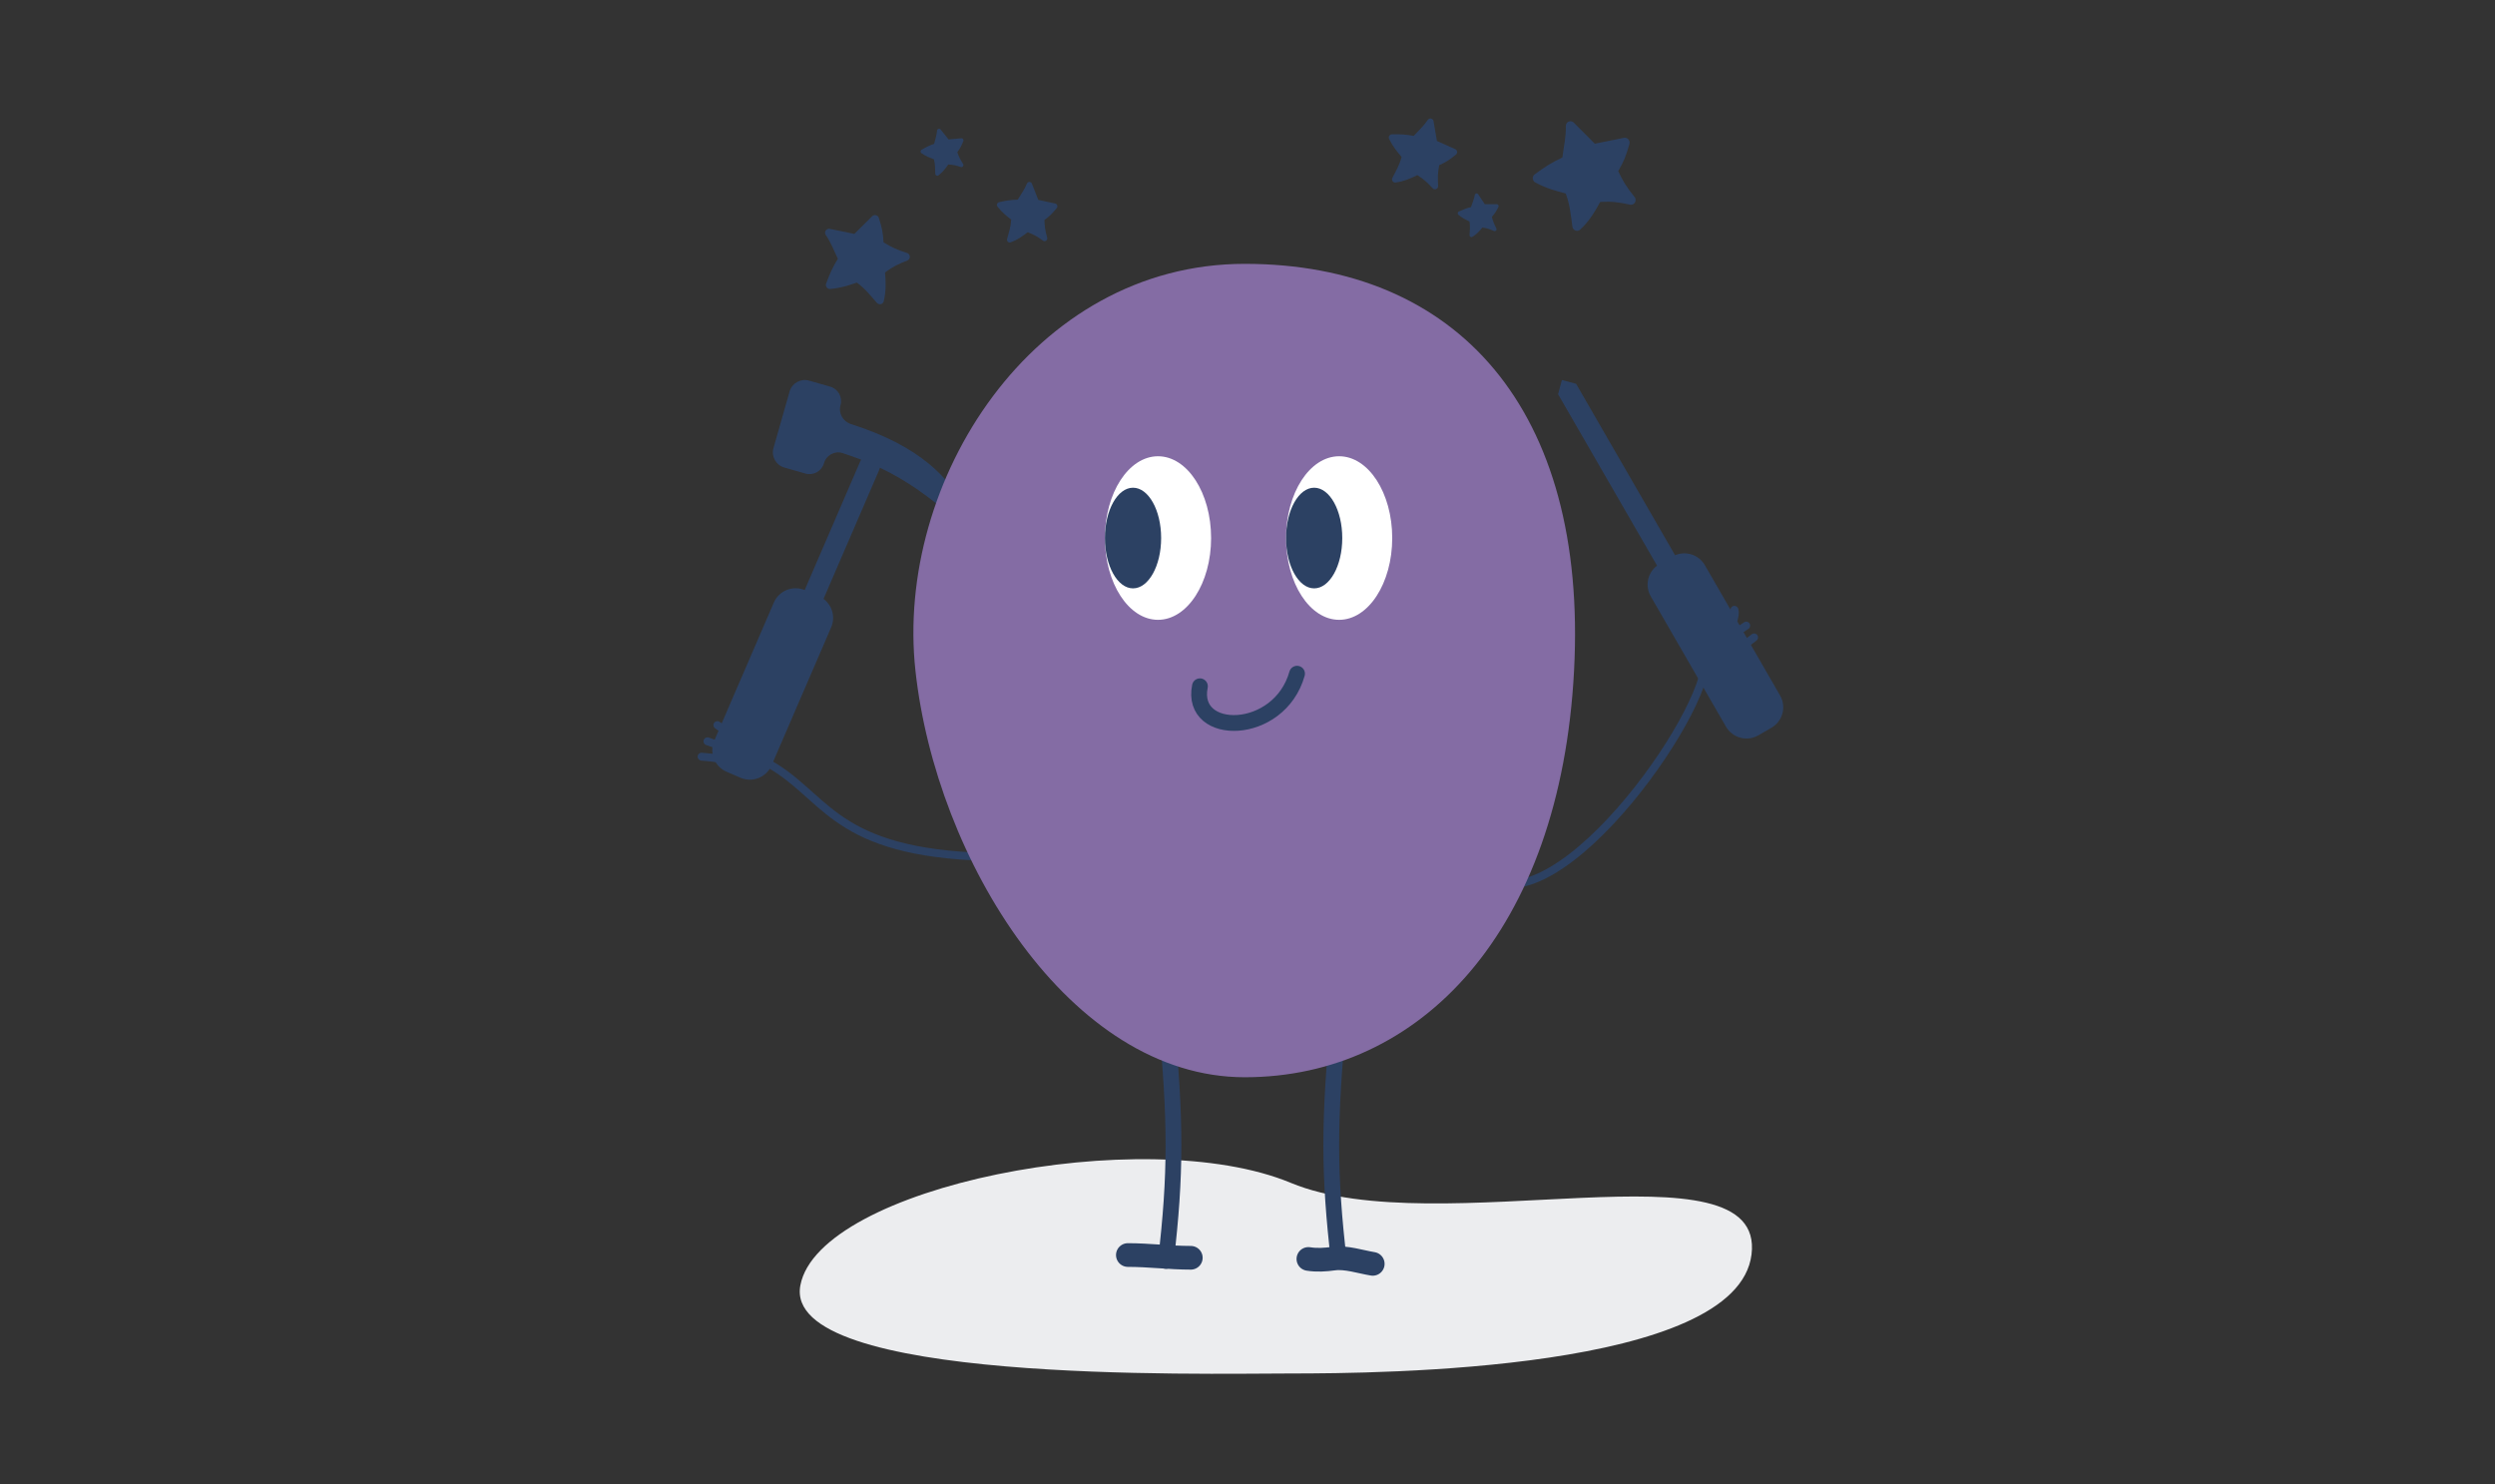 <svg width="316" height="188" viewBox="0 0 316 188" fill="none" xmlns="http://www.w3.org/2000/svg">
<rect x="0" y="0" width="316" height="188" fill="#333333" stroke="none"/>
<path d="M221.837 158.886C220.01 173.638 174.718 173.96 163.482 173.96C152.247 173.96 99.012 175.274 101.369 162.797C103.726 150.32 144.874 142.088 163.482 149.815C182.091 157.542 223.663 144.134 221.837 158.886Z" fill="#ECEDEF"/>
<path d="M147.662 128.686C148.958 141.98 148.937 148.77 147.662 159.703" stroke="#2C4163" stroke-width="2" stroke-linecap="round"/>
<path d="M169.575 128.686C168.279 141.98 168.3 148.77 169.575 159.703" stroke="#2C4163" stroke-width="2" stroke-linecap="round"/>
<path d="M123.227 108.965L123.726 108.99L123.777 107.991L123.278 107.966L123.227 108.965ZM88.887 95.338C88.612 95.321 88.374 95.531 88.358 95.806C88.341 96.082 88.551 96.319 88.827 96.336L88.887 95.338ZM91.14 91.424C90.912 91.268 90.601 91.326 90.445 91.554C90.288 91.782 90.347 92.093 90.574 92.249L91.14 91.424ZM89.761 93.416C89.5 93.326 89.216 93.466 89.126 93.727C89.037 93.988 89.176 94.272 89.437 94.362L89.761 93.416ZM123.252 108.465L123.278 107.966C114.273 107.507 109.68 105.527 106.406 103.209C104.751 102.038 103.428 100.779 102.005 99.525C100.59 98.279 99.096 97.059 97.149 96.036L96.916 96.479L96.684 96.921C98.525 97.889 99.948 99.046 101.344 100.276C102.733 101.499 104.116 102.814 105.828 104.026C109.289 106.475 114.075 108.498 123.227 108.965L123.252 108.465ZM96.916 96.479L96.632 96.89C96.708 96.942 96.696 96.948 96.668 96.905C96.651 96.879 96.607 96.804 96.607 96.69C96.606 96.559 96.663 96.451 96.732 96.382C96.828 96.285 96.922 96.286 96.856 96.297C96.822 96.302 96.757 96.308 96.653 96.307C96.23 96.306 95.487 96.218 94.568 96.088C92.772 95.834 90.369 95.427 88.887 95.338L88.857 95.837L88.827 96.336C90.255 96.422 92.575 96.816 94.428 97.078C95.332 97.206 96.145 97.305 96.649 97.307C96.777 97.308 96.904 97.302 97.017 97.284C97.099 97.27 97.295 97.234 97.443 97.085C97.537 96.989 97.608 96.851 97.607 96.686C97.606 96.539 97.549 96.425 97.505 96.358C97.422 96.231 97.298 96.135 97.201 96.067L96.916 96.479ZM96.916 96.479L97.201 96.067C96.473 95.565 95.646 94.879 94.641 94.067C93.643 93.262 92.49 92.35 91.14 91.424L90.857 91.837L90.574 92.249C91.892 93.152 93.021 94.044 94.013 94.845C94.996 95.639 95.865 96.36 96.632 96.89L96.916 96.479ZM96.916 96.479C97.087 96.009 97.087 96.009 97.087 96.009C97.087 96.009 97.087 96.009 97.086 96.008C97.086 96.008 97.086 96.008 97.086 96.008C97.085 96.008 97.085 96.008 97.083 96.007C97.081 96.007 97.078 96.005 97.074 96.004C97.066 96.001 97.053 95.996 97.037 95.99C97.004 95.979 96.955 95.961 96.893 95.939C96.767 95.893 96.585 95.828 96.357 95.745C95.9 95.581 95.261 95.352 94.53 95.091C93.069 94.569 91.237 93.921 89.761 93.416L89.599 93.889L89.437 94.362C90.907 94.865 92.734 95.511 94.194 96.033C94.924 96.293 95.562 96.522 96.018 96.686C96.246 96.768 96.428 96.834 96.553 96.879C96.616 96.902 96.664 96.919 96.697 96.931C96.713 96.937 96.725 96.941 96.734 96.944C96.738 96.946 96.741 96.947 96.743 96.948C96.744 96.948 96.745 96.948 96.746 96.949C96.746 96.949 96.746 96.949 96.746 96.949C96.746 96.949 96.746 96.949 96.746 96.949C96.746 96.949 96.746 96.949 96.916 96.479Z" fill="#2C4163"/>
<path d="M106.455 51.318C106.166 52.333 106.768 53.388 107.773 53.708C116.708 56.552 120.113 60.567 122.257 64.274C122.795 65.205 121.618 66.187 120.779 65.514C120.686 65.439 120.593 65.365 120.501 65.291C117.651 63.004 115.146 60.993 111.445 59.242C111.428 59.327 111.401 59.411 111.365 59.493L104.304 75.852C105.4 76.662 105.835 78.147 105.272 79.452L97.723 96.941C97.067 98.462 95.301 99.163 93.78 98.506L92.026 97.749C90.505 97.093 89.804 95.327 90.461 93.806L98.01 76.317C98.661 74.809 100.402 74.107 101.915 74.735L108.945 58.449C108.979 58.368 109.021 58.292 109.069 58.223C108.332 57.936 107.548 57.657 106.711 57.386C105.709 57.061 104.651 57.653 104.363 58.666C104.074 59.68 103.018 60.268 102.005 59.979L99.34 59.22C98.277 58.918 97.661 57.812 97.964 56.749L100.004 49.584C100.307 48.521 101.413 47.905 102.475 48.208L105.147 48.969C106.157 49.256 106.743 50.308 106.455 51.318Z" fill="#2C4163"/>
<path d="M185.424 106.425L185.251 105.956L184.313 106.302L184.486 106.771L185.424 106.425ZM221.432 79.657C221.666 79.51 221.737 79.202 221.591 78.968C221.444 78.733 221.136 78.662 220.902 78.809L221.432 79.657ZM215.667 85.733L215.198 85.557L215.191 85.576L215.186 85.595L215.667 85.733ZM220.138 77.065C220.045 76.805 219.759 76.669 219.499 76.762C219.239 76.854 219.103 77.14 219.196 77.4L220.138 77.065ZM222.464 81.135C222.686 80.97 222.733 80.657 222.568 80.435C222.404 80.213 222.091 80.166 221.869 80.331L222.464 81.135ZM184.955 106.598L184.486 106.771C185.29 108.951 186.359 110.476 187.656 111.408C188.963 112.347 190.455 112.649 192.029 112.467C195.133 112.107 198.595 109.857 201.871 106.831C205.166 103.787 208.35 99.885 210.897 96.086C213.44 92.296 215.376 88.569 216.147 85.87L215.667 85.733L215.186 85.595C214.457 88.147 212.586 91.773 210.067 95.529C207.552 99.278 204.418 103.116 201.193 106.096C197.948 109.094 194.686 111.152 191.914 111.474C190.55 111.632 189.316 111.369 188.24 110.596C187.155 109.817 186.184 108.486 185.424 106.425L184.955 106.598ZM215.667 85.733C216.135 85.908 216.135 85.908 216.135 85.909C216.135 85.909 216.135 85.909 216.135 85.909C216.134 85.909 216.134 85.909 216.134 85.909C216.135 85.909 216.135 85.908 216.135 85.908C216.135 85.907 216.136 85.905 216.137 85.902C216.14 85.896 216.143 85.886 216.149 85.873C216.159 85.846 216.176 85.806 216.199 85.752C216.244 85.645 216.315 85.487 216.412 85.289C216.607 84.891 216.909 84.333 217.333 83.698C218.181 82.425 219.508 80.859 221.432 79.657L221.167 79.233L220.902 78.809C218.825 80.107 217.402 81.79 216.5 83.143C216.049 83.82 215.726 84.418 215.514 84.848C215.409 85.064 215.331 85.238 215.279 85.359C215.253 85.42 215.233 85.468 215.22 85.501C215.213 85.518 215.208 85.531 215.205 85.54C215.203 85.545 215.201 85.549 215.2 85.552C215.2 85.553 215.199 85.554 215.199 85.555C215.199 85.556 215.199 85.556 215.199 85.556C215.199 85.556 215.199 85.557 215.198 85.557C215.198 85.557 215.198 85.557 215.667 85.733ZM215.667 85.733L216.081 86.012C216.776 84.98 217.914 83.196 218.817 81.484C219.267 80.629 219.667 79.778 219.923 79.039C220.051 78.67 220.147 78.316 220.193 77.995C220.237 77.682 220.241 77.354 220.138 77.065L219.667 77.233L219.196 77.4C219.22 77.469 219.237 77.61 219.203 77.854C219.169 78.089 219.094 78.377 218.978 78.712C218.746 79.381 218.373 80.181 217.932 81.017C217.052 82.686 215.936 84.437 215.252 85.454L215.667 85.733ZM215.667 85.733L215.903 86.173C217.171 85.493 217.983 84.841 218.893 84.057C219.796 83.278 220.793 82.371 222.464 81.135L222.167 80.733L221.869 80.331C220.161 81.594 219.131 82.531 218.24 83.3C217.355 84.063 216.606 84.661 215.43 85.292L215.667 85.733Z" fill="#2C4163"/>
<path d="M197.818 48.131L197.336 49.932L209.86 71.624L209.871 71.643C208.674 72.541 208.31 74.212 209.077 75.541L218.601 92.037C219.43 93.472 221.264 93.964 222.699 93.136L224.353 92.18C225.788 91.352 226.28 89.517 225.451 88.082L215.927 71.586C215.16 70.257 213.531 69.737 212.154 70.325L212.144 70.306L200.279 49.755C200.277 49.753 200.276 49.751 200.275 49.749L199.619 48.613L197.818 48.131Z" fill="#2C4163"/>
<path d="M199.36 84.928C197.622 118.042 179.809 136.439 157.651 136.439C135.493 136.439 118.549 108.844 115.942 84.928C113.335 61.012 130.777 33.417 157.651 33.417C184.525 33.417 201.097 51.814 199.36 84.928Z" fill="#846CA4"/>
<g clip-path="url(#clip0_7511_155849)">
<ellipse cx="146.666" cy="68.146" rx="6.724" ry="10.358" fill="white"/>
<ellipse cx="143.502" cy="68.146" rx="3.56" ry="6.374" fill="#2C4163"/>
<ellipse cx="169.606" cy="68.146" rx="6.724" ry="10.358" fill="white"/>
<ellipse cx="166.442" cy="68.146" rx="3.56" ry="6.374" fill="#2C4163"/>
</g>
<path d="M173.863 160.074C172.325 159.824 170.461 159.192 168.918 159.407C167.865 159.553 166.78 159.627 165.712 159.453" stroke="#2C4163" stroke-width="3" stroke-linecap="round"/>
<path d="M142.847 158.957C145.53 158.957 148.132 159.305 150.819 159.305" stroke="#2C4163" stroke-width="3" stroke-linecap="round"/>
<path d="M164.275 85.327C162.026 93.317 150.662 93.41 151.975 86.92" stroke="#2C4163" stroke-width="2" stroke-linecap="round"/>
<path fill-rule="evenodd" clip-rule="evenodd" d="M198.676 15.4C198.884 15.312 199.126 15.352 199.299 15.505L201.989 18.2L205.645 17.463C205.865 17.406 206.098 17.482 206.249 17.658C206.399 17.834 206.439 18.08 206.353 18.293C205.922 19.821 205.681 20.397 204.954 21.677C205.538 22.921 205.963 23.64 207.06 25.001C207.184 25.197 207.19 25.446 207.074 25.644C206.959 25.842 206.742 25.953 206.516 25.932C205.001 25.608 204.159 25.495 202.674 25.573C201.903 26.971 201.274 27.995 200.203 29.014C200.06 29.192 199.83 29.271 199.608 29.217C199.386 29.163 199.212 28.985 199.158 28.759C198.94 27.215 198.842 25.941 198.303 24.508C196.926 24.136 195.952 23.899 194.515 23.142C194.302 23.056 194.154 22.856 194.133 22.625C194.111 22.394 194.22 22.172 194.413 22.054C195.639 21.15 196.527 20.577 197.879 19.95C198.075 18.417 198.343 17.454 198.317 15.923C198.328 15.691 198.467 15.489 198.676 15.4Z" fill="#2C4163"/>
<path fill-rule="evenodd" clip-rule="evenodd" d="M181.254 15.015C181.403 15.048 181.52 15.165 181.556 15.317L181.992 17.854L184.291 18.88C184.434 18.934 184.533 19.067 184.547 19.223C184.561 19.379 184.488 19.53 184.358 19.614C183.528 20.286 183.172 20.509 182.275 20.929C182.115 21.843 182.07 22.405 182.146 23.583C182.138 23.74 182.044 23.879 181.904 23.943C181.764 24.006 181.601 23.983 181.485 23.883C180.777 23.111 180.357 22.719 179.509 22.181C178.543 22.649 177.8 22.966 176.814 23.108C176.667 23.15 176.509 23.103 176.408 22.986C176.307 22.87 176.28 22.704 176.338 22.559C176.817 21.623 177.257 20.883 177.516 19.884C176.902 19.14 176.458 18.628 175.961 17.648C175.877 17.518 175.873 17.35 175.951 17.214C176.029 17.079 176.174 16.999 176.327 17.009C177.352 16.992 178.063 17.024 179.051 17.208C179.753 16.441 180.274 16.016 180.854 15.163C180.95 15.04 181.105 14.983 181.254 15.015Z" fill="#2C4163"/>
<path fill-rule="evenodd" clip-rule="evenodd" d="M130.382 23.042C130.514 23.043 130.634 23.121 130.691 23.243L131.504 25.313L133.629 25.774C133.759 25.795 133.867 25.89 133.906 26.02C133.946 26.149 133.91 26.29 133.815 26.384C133.23 27.099 132.968 27.351 132.283 27.865C132.307 28.666 132.367 29.15 132.638 30.134C132.659 30.268 132.604 30.402 132.497 30.481C132.389 30.559 132.247 30.568 132.131 30.504C131.397 29.977 130.973 29.719 130.162 29.414C129.426 29.98 128.852 30.38 128.043 30.674C127.926 30.736 127.785 30.724 127.679 30.643C127.573 30.563 127.521 30.427 127.544 30.294C127.785 29.418 128.028 28.714 128.072 27.822C127.423 27.301 126.957 26.947 126.364 26.206C126.271 26.11 126.238 25.968 126.28 25.84C126.322 25.712 126.432 25.619 126.562 25.6C127.427 25.404 128.034 25.305 128.902 25.287C129.362 24.514 129.729 24.061 130.07 23.237C130.129 23.116 130.25 23.04 130.382 23.042Z" fill="#2C4163"/>
<path fill-rule="evenodd" clip-rule="evenodd" d="M118.858 16.317C118.951 16.289 119.052 16.317 119.119 16.39L120.142 17.661L121.733 17.515C121.829 17.501 121.925 17.544 121.981 17.626C122.037 17.708 122.043 17.815 121.996 17.901C121.743 18.532 121.614 18.766 121.246 19.278C121.439 19.835 121.587 20.16 121.992 20.79C122.036 20.88 122.027 20.986 121.969 21.065C121.911 21.144 121.814 21.181 121.718 21.162C121.088 20.954 120.734 20.868 120.099 20.833C119.707 21.392 119.392 21.799 118.89 22.184C118.821 22.254 118.719 22.276 118.627 22.243C118.535 22.21 118.469 22.127 118.456 22.028C118.434 21.36 118.45 20.813 118.285 20.178C117.716 19.957 117.312 19.811 116.734 19.423C116.648 19.376 116.594 19.284 116.595 19.185C116.597 19.085 116.653 18.996 116.741 18.955C117.304 18.626 117.708 18.423 118.312 18.218C118.465 17.574 118.623 17.176 118.682 16.523C118.697 16.425 118.766 16.345 118.858 16.317Z" fill="#2C4163"/>
<path fill-rule="evenodd" clip-rule="evenodd" d="M186.97 24.503C187.059 24.484 187.151 24.519 187.208 24.593L188.057 25.864L189.553 25.86C189.644 25.855 189.73 25.903 189.775 25.985C189.821 26.066 189.818 26.166 189.767 26.243C189.479 26.81 189.339 27.018 188.954 27.465C189.087 28 189.199 28.316 189.525 28.938C189.558 29.025 189.541 29.123 189.48 29.192C189.42 29.261 189.326 29.288 189.238 29.262C188.667 29.015 188.345 28.905 187.755 28.82C187.343 29.309 187.016 29.663 186.515 29.98C186.445 30.039 186.348 30.052 186.265 30.013C186.182 29.974 186.127 29.891 186.124 29.798C186.157 29.173 186.218 28.664 186.117 28.058C185.604 27.804 185.239 27.634 184.732 27.224C184.655 27.173 184.613 27.083 184.622 26.99C184.631 26.898 184.691 26.819 184.777 26.787C185.329 26.528 185.723 26.372 186.304 26.231C186.5 25.643 186.68 25.285 186.789 24.68C186.811 24.59 186.882 24.521 186.97 24.503Z" fill="#2C4163"/>
<path fill-rule="evenodd" clip-rule="evenodd" d="M104.58 29.196C104.686 29.037 104.875 28.953 105.067 28.98L108.209 29.626L110.447 27.402C110.575 27.26 110.775 27.204 110.962 27.258C111.149 27.313 111.292 27.468 111.329 27.658C111.731 28.936 111.827 29.455 111.905 30.696C112.892 31.301 113.524 31.61 114.926 32.058C115.104 32.139 115.223 32.312 115.233 32.505C115.242 32.698 115.141 32.878 114.972 32.969C113.754 33.446 113.108 33.759 112.097 34.506C112.199 35.851 112.228 36.866 111.943 38.084C111.925 38.276 111.799 38.439 111.618 38.504C111.436 38.57 111.232 38.526 111.089 38.392C110.222 37.404 109.565 36.551 108.523 35.793C107.38 36.172 106.584 36.459 105.221 36.595C105.031 36.634 104.834 36.561 104.713 36.408C104.591 36.256 104.565 36.049 104.646 35.875C105.094 34.666 105.455 33.848 106.119 32.776C105.549 31.604 105.293 30.799 104.568 29.732C104.469 29.564 104.474 29.356 104.58 29.196Z" fill="#2C4163"/>
<defs>
<clipPath id="clip0_7511_155849">
<rect width="36.386" height="20.715" fill="white" transform="translate(139.943 57.788)"/>
</clipPath>
</defs>
</svg>
